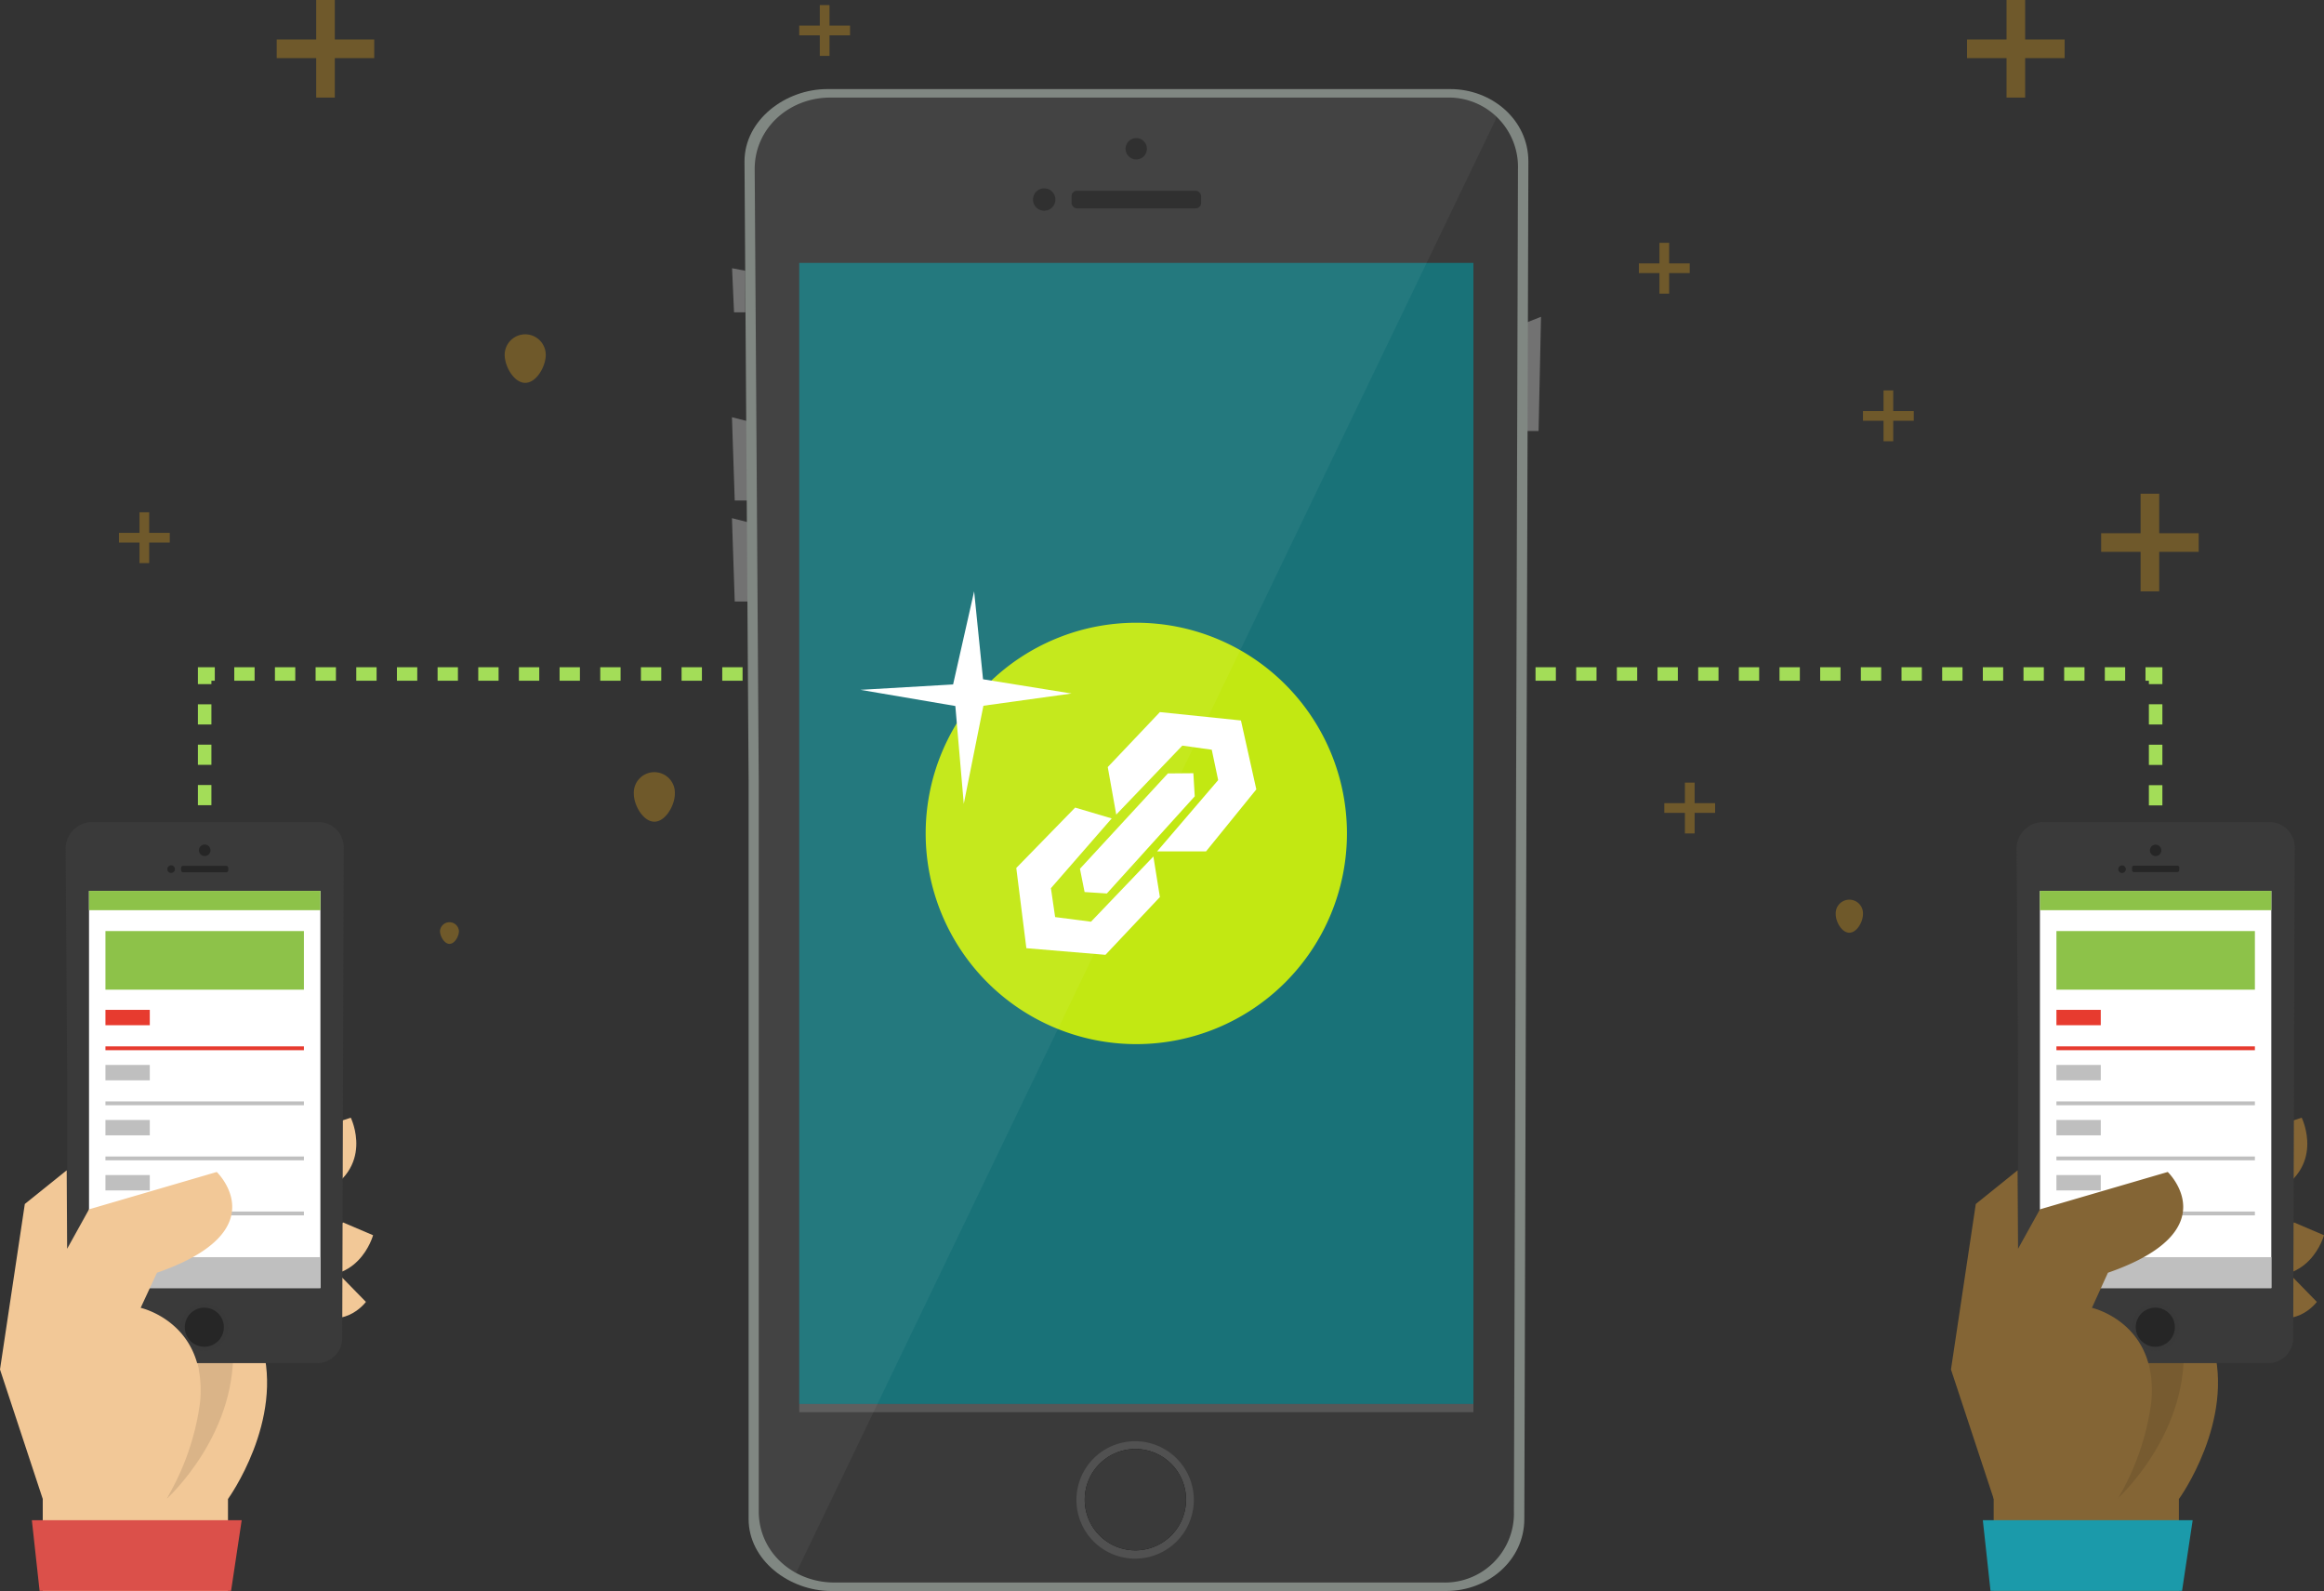 <svg xmlns="http://www.w3.org/2000/svg" xmlns:xlink="http://www.w3.org/1999/xlink" viewBox="0 0 435.49 298.05"><rect x="0" y="0" width="435.49" height="298.05" fill="#333333" stroke="none"/><defs><style>.cls-1,.cls-2,.cls-3,.cls-4,.cls-5{fill:none;}.cls-2,.cls-3,.cls-4,.cls-5{stroke:#a3dd58;stroke-miterlimit:10;stroke-width:2.53px;}.cls-3{stroke-dasharray:3.79 3.79;}.cls-4{stroke-dasharray:3.81 3.81;}.cls-5{stroke-dasharray:3.78 3.78;}.cls-6{fill:#f2c897;}.cls-7{opacity:0.1;}.cls-8{fill:#3a3a3a;}.cls-30,.cls-9{fill:#fff;}.cls-10{fill:#8dc249;}.cls-11{fill:#e73b2f;}.cls-12{fill:#bfbfbf;}.cls-13{opacity:0.4;}.cls-14{clip-path:url(#clip-path);}.cls-15{clip-path:url(#clip-path-2);}.cls-16{fill:#383838;}.cls-17{fill:#262626;}.cls-18{fill:#db504a;}.cls-19{fill:#846535;}.cls-20{clip-path:url(#clip-path-3);}.cls-21{fill:#1b9aaa;}.cls-22{fill:#727272;}.cls-23,.cls-29{opacity:0.2;}.cls-24{fill:#808782;}.cls-25{clip-path:url(#clip-path-5);}.cls-26{fill:#111;}.cls-27{fill:#197278;}.cls-28{fill:#c2e812;}.cls-29{fill:#cecece;}.cls-30{opacity:0.05;}.cls-31,.cls-33{opacity:0.3;}.cls-32,.cls-33{fill:#fcb216;}</style><clipPath id="clip-path"><rect class="cls-1" x="33.83" y="244.17" width="8.92" height="8.92"/></clipPath><clipPath id="clip-path-2"><rect class="cls-1" x="33.83" y="244.17" width="8.92" height="8.92"/></clipPath><clipPath id="clip-path-3"><rect class="cls-1" x="399.42" y="244.17" width="8.92" height="8.92"/></clipPath><clipPath id="clip-path-5"><rect class="cls-1" x="200.52" y="268.7" width="24.48" height="24.47"/></clipPath></defs><title>share-link-img</title><g id="Layer_2" data-name="Layer 2"><g id="Layer_1-2" data-name="Layer 1"><line class="cls-2" x1="403.94" y1="194.47" x2="403.94" y2="192.57"/><line class="cls-3" x1="403.94" y1="188.78" x2="403.94" y2="130.05"/><polyline class="cls-2" points="403.94 128.16 403.94 126.26 402.04 126.26"/><line class="cls-4" x1="398.23" y1="126.26" x2="42.16" y2="126.26"/><polyline class="cls-2" points="40.25 126.26 38.35 126.26 38.35 128.16"/><line class="cls-5" x1="38.35" y1="131.94" x2="38.35" y2="190.53"/><line class="cls-2" x1="38.35" y1="192.42" x2="38.35" y2="194.32"/><rect class="cls-6" x="8.01" y="277.75" width="34.71" height="20.3"/><path class="cls-6" d="M59.92,211.31l5.81-1.93s4.74,9.58-6,14.45"/><path class="cls-6" d="M64.27,229l5.64,2.4s-2.79,10.32-14,6.88"/><path class="cls-6" d="M63.28,238.48l5.29,5.41s-4.56,6.16-11.16.92"/><path class="cls-6" d="M42.75,280.77s10.57-14.63,6.27-29H31.91l-.71,29Z"/><path class="cls-7" d="M37,255.36s2.37,7.75-5.75,25.41c0,0,13.84-12.48,12.32-29.77C43.52,251,36.48,253.51,37,255.36Z"/><path class="cls-8" d="M59.55,154H17.47a5,5,0,0,0-5.17,4.88l.28,41.78V250.5a5,5,0,0,0,5.16,4.86H59.28a4.71,4.71,0,0,0,4.85-4.86l.28-91.62A4.73,4.73,0,0,0,59.55,154"/><rect class="cls-9" x="16.68" y="166.89" width="43.36" height="74.41"/><rect class="cls-10" x="16.68" y="166.89" width="43.36" height="3.62"/><rect class="cls-11" x="19.76" y="189.18" width="8.31" height="2.88"/><rect class="cls-11" x="19.76" y="196.02" width="37.19" height="0.72"/><rect class="cls-12" x="19.76" y="199.5" width="8.31" height="2.88"/><rect class="cls-12" x="19.76" y="206.33" width="37.19" height="0.72"/><rect class="cls-12" x="19.76" y="209.81" width="8.31" height="2.88"/><rect class="cls-12" x="19.76" y="216.65" width="37.19" height="0.72"/><rect class="cls-12" x="19.76" y="220.13" width="8.31" height="2.88"/><rect class="cls-12" x="19.76" y="226.96" width="37.19" height="0.72"/><rect class="cls-12" x="16.68" y="235.51" width="43.36" height="5.79"/><g class="cls-13"><g class="cls-14"><g class="cls-15"><path class="cls-16" d="M33.83,248.63a4.46,4.46,0,1,1,4.46,4.47,4.46,4.46,0,0,1-4.46-4.47"/></g></g></g><path class="cls-17" d="M34.63,248.63a3.66,3.66,0,1,1,3.66,3.66,3.65,3.65,0,0,1-3.66-3.66"/><rect class="cls-17" x="33.93" y="162.2" width="8.85" height="1.21" rx="0.37" ry="0.37"/><path class="cls-17" d="M37.28,159.3a1.08,1.08,0,1,1,1.08,1.07,1.08,1.08,0,0,1-1.08-1.07"/><path class="cls-17" d="M31.36,162.83a.71.71,0,1,1,.7.7.7.7,0,0,1-.7-.7"/><path class="cls-6" d="M31.2,280.77H8L0,256.55l4.65-31,7.85-6.31.08,14.7,4.1-7.39,23.94-7s11.46,11-11.21,18.88L26.36,245s12.5,2.78,11.14,17.63a47.57,47.57,0,0,1-6.3,18.16"/><polygon class="cls-18" points="5.97 284.79 45.29 284.79 43.3 298.03 7.42 298.03 5.97 284.79"/><rect class="cls-10" x="19.76" y="174.42" width="37.19" height="10.98"/><rect class="cls-19" x="373.59" y="277.75" width="34.71" height="20.3"/><path class="cls-19" d="M425.5,211.31l5.81-1.93s4.75,9.58-5.94,14.45"/><path class="cls-19" d="M429.86,229l5.63,2.4s-2.78,10.32-14,6.88"/><path class="cls-19" d="M428.87,238.48l5.28,5.41s-4.55,6.16-11.15.92"/><path class="cls-19" d="M408.34,280.77s10.56-14.63,6.26-29H397.49l-.71,29Z"/><path class="cls-7" d="M402.53,255.36s2.37,7.75-5.75,25.41c0,0,13.85-12.48,12.32-29.77C409.1,251,402.07,253.51,402.53,255.36Z"/><path class="cls-8" d="M425.14,154H383.05a5,5,0,0,0-5.17,4.88l.28,41.78V250.5a5,5,0,0,0,5.17,4.86h41.53a4.71,4.71,0,0,0,4.86-4.86l.28-91.62a4.74,4.74,0,0,0-4.86-4.88"/><rect class="cls-9" x="382.26" y="166.89" width="43.36" height="74.41"/><rect class="cls-10" x="382.26" y="166.89" width="43.36" height="3.62"/><rect class="cls-11" x="385.35" y="189.18" width="8.31" height="2.88"/><rect class="cls-11" x="385.35" y="196.02" width="37.19" height="0.72"/><rect class="cls-12" x="385.35" y="199.5" width="8.31" height="2.88"/><rect class="cls-12" x="385.35" y="206.33" width="37.19" height="0.72"/><rect class="cls-12" x="385.35" y="209.81" width="8.31" height="2.88"/><rect class="cls-12" x="385.35" y="216.65" width="37.19" height="0.72"/><rect class="cls-12" x="385.35" y="220.13" width="8.31" height="2.88"/><rect class="cls-12" x="385.35" y="226.96" width="37.19" height="0.72"/><rect class="cls-12" x="382.26" y="235.51" width="43.36" height="5.79"/><g class="cls-13"><g class="cls-20"><g class="cls-20"><path class="cls-16" d="M399.42,248.63a4.46,4.46,0,1,1,4.46,4.47,4.46,4.46,0,0,1-4.46-4.47"/></g></g></g><path class="cls-17" d="M400.22,248.63a3.66,3.66,0,1,1,3.66,3.66,3.65,3.65,0,0,1-3.66-3.66"/><path class="cls-17" d="M408.36,163a.37.37,0,0,1-.37.37h-8.1a.37.37,0,0,1-.37-.37v-.46a.37.37,0,0,1,.37-.38H408a.37.37,0,0,1,.37.38Z"/><path class="cls-17" d="M402.87,159.3a1.07,1.07,0,1,1,1.07,1.07,1.07,1.07,0,0,1-1.07-1.07"/><path class="cls-17" d="M396.94,162.83a.71.71,0,0,1,1.42,0,.71.71,0,0,1-1.42,0"/><path class="cls-19" d="M396.78,280.77H373.59l-8-24.22,4.65-31,7.84-6.31.08,14.7,4.1-7.39,23.95-7s11.46,11-11.21,18.88L392,245s12.5,2.78,11.13,17.63a47.57,47.57,0,0,1-6.3,18.16"/><polygon class="cls-21" points="371.56 284.79 410.88 284.79 408.89 298.03 373 298.03 371.56 284.79"/><rect class="cls-10" x="385.35" y="174.42" width="37.19" height="10.98"/><polygon class="cls-22" points="140.62 79.04 137.16 78.16 137.68 93.76 140.62 93.76 140.62 79.04"/><polygon class="cls-22" points="140.62 97.95 137.16 97.07 137.68 112.68 140.62 112.68 140.62 97.95"/><polygon class="cls-22" points="285.68 60.56 288.77 59.35 288.31 80.75 285.68 80.75 285.68 60.56"/><polygon class="cls-23" points="284.67 60.51 285.97 60 285.97 80.75 284.62 80.75 284.67 60.51"/><polygon class="cls-22" points="139.66 50.72 137.18 50.25 137.55 58.51 139.66 58.51 139.66 50.72"/><path class="cls-24" d="M164,298.05H271c7.8,0,14.64-5.71,14.64-13.5l.76-254.3c0-7.8-6.84-13.56-14.63-13.56H155c-7.8,0-15.49,5.76-15.49,13.56l.77,115.94V284.55c0,7.79,7.69,13.5,15.48,13.5Z"/><path class="cls-8" d="M271.11,18.28H155.6c-7.7,0-14.18,5.7-14.18,13.4l.76,114.64V283.11c0,7.7,6.47,13.35,14.18,13.35h114a12.94,12.94,0,0,0,13.33-13.35l.76-251.43a13,13,0,0,0-13.33-13.4"/><g class="cls-13"><g class="cls-25"><g class="cls-25"><path class="cls-22" d="M201.71,280.94a11,11,0,1,1,11,11.05,11,11,0,0,1-11-11.05"/></g></g></g><path class="cls-26" d="M203.27,280.94a9.49,9.49,0,1,1,9.49,9.49,9.49,9.49,0,0,1-9.49-9.49"/><path class="cls-8" d="M203.27,280.94a9.49,9.49,0,1,1,9.49,9.49,9.49,9.49,0,0,1-9.49-9.49"/><rect class="cls-27" x="149.77" y="49.25" width="126.33" height="213.76"/><path class="cls-28" d="M252.4,156.13a39.47,39.47,0,1,1-39.47-39.47A39.47,39.47,0,0,1,252.4,156.13Z"/><polygon class="cls-9" points="202.37 162.75 203.24 167.11 207.41 167.38 223.88 149.18 223.62 144.85 218.85 144.89 202.37 162.75"/><polygon class="cls-9" points="208.32 153.32 196.93 166.39 197.72 171.8 204.44 172.67 216.13 160.45 217.35 168.05 207.15 178.87 192.33 177.63 190.44 162.6 201.47 151.29 208.32 153.32"/><polygon class="cls-9" points="209.17 152.6 221.55 139.68 227.07 140.45 228.27 146.14 216.83 159.49 226 159.49 235.42 147.88 232.54 134.97 217.35 133.4 207.58 143.7 209.17 152.6"/><polygon class="cls-9" points="182.54 110.78 178.6 128.22 161.23 129.23 179.02 132.26 180.6 150.59 184.28 132.21 200.79 129.92 184.21 127.25 182.54 110.78"/><rect class="cls-29" x="149.77" y="263.01" width="126.33" height="1.54"/><rect class="cls-17" x="200.79" y="35.73" width="24.29" height="3.31" rx="1.02" ry="1.02"/><path class="cls-17" d="M210.92,27.87a2,2,0,1,1,2,2,2,2,0,0,1-2-2"/><path class="cls-17" d="M193.57,37.39a2.1,2.1,0,1,1,2.1,2.09,2.1,2.1,0,0,1-2.1-2.09"/><path class="cls-30" d="M280.33,21.79a13.31,13.31,0,0,0-9.22-3.51H155.6c-7.7,0-14.18,5.7-14.18,13.4l.76,114.64V283.11a13,13,0,0,0,7,11.56l131-272.1C280.28,22.3,280.31,22.06,280.33,21.79Z"/><g class="cls-31"><rect class="cls-32" x="310.96" y="45.49" width="1.82" height="9.52"/><rect class="cls-32" x="307.11" y="49.34" width="9.52" height="1.82"/></g><g class="cls-31"><rect class="cls-32" x="401.12" y="92.49" width="3.49" height="18.29"/><rect class="cls-32" x="393.73" y="99.89" width="18.28" height="3.49"/></g><g class="cls-31"><rect class="cls-32" x="59.25" width="3.49" height="18.28"/><rect class="cls-32" x="51.85" y="7.4" width="18.28" height="3.49"/></g><g class="cls-31"><rect class="cls-32" x="352.95" y="73.14" width="1.82" height="9.52"/><rect class="cls-32" x="349.1" y="77" width="9.52" height="1.82"/></g><g class="cls-31"><rect class="cls-32" x="26.14" y="95.97" width="1.82" height="9.52"/><rect class="cls-32" x="22.29" y="99.82" width="9.52" height="1.82"/></g><g class="cls-31"><rect class="cls-32" x="315.73" y="146.61" width="1.82" height="9.52"/><rect class="cls-32" x="311.87" y="150.46" width="9.52" height="1.82"/></g><g class="cls-31"><rect class="cls-32" x="376" width="3.49" height="18.28"/><rect class="cls-32" x="368.6" y="7.4" width="18.29" height="3.49"/></g><path class="cls-33" d="M86,174.41c0,1-.8,2.41-1.77,2.41s-1.78-1.43-1.78-2.41a1.78,1.78,0,0,1,3.55,0Z"/><path class="cls-33" d="M102.27,66.48c0,2.13-1.72,5.24-3.85,5.24s-3.85-3.11-3.85-5.24a3.85,3.85,0,1,1,7.7,0Z"/><path class="cls-33" d="M126.46,148.7c0,2.12-1.72,5.23-3.84,5.23s-3.85-3.11-3.85-5.23a3.85,3.85,0,1,1,7.69,0Z"/><path class="cls-33" d="M349.1,171.26c0,1.41-1.14,3.47-2.56,3.47s-2.55-2.06-2.55-3.47a2.56,2.56,0,1,1,5.11,0Z"/><g class="cls-31"><rect class="cls-32" x="153.62" y="0.95" width="1.82" height="9.52"/><rect class="cls-32" x="149.77" y="4.8" width="9.52" height="1.82"/></g></g></g></svg>
